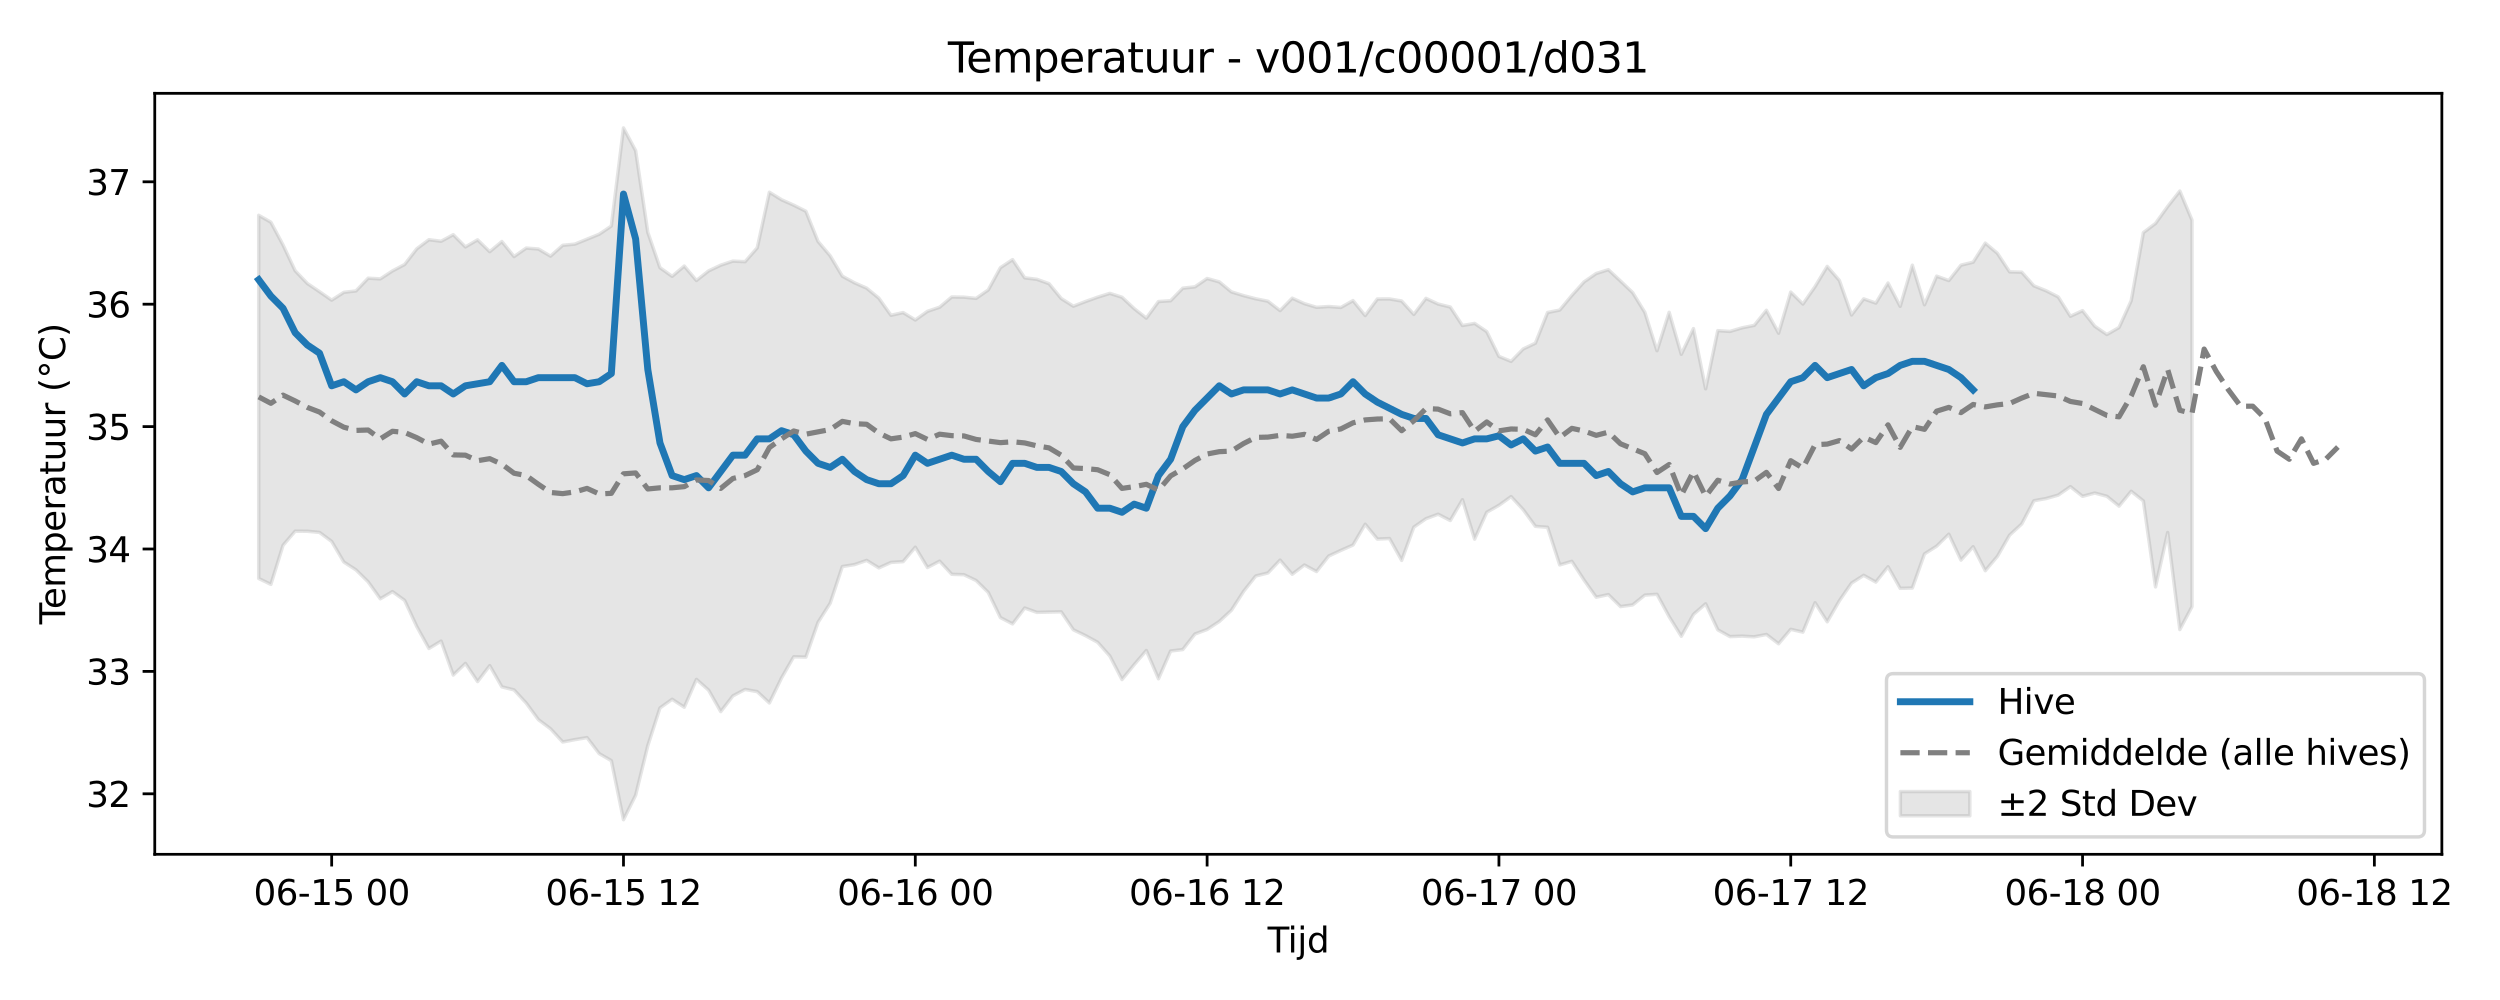 <?xml version="1.0" encoding="utf-8" standalone="no"?>
<!DOCTYPE svg PUBLIC "-//W3C//DTD SVG 1.1//EN"
  "http://www.w3.org/Graphics/SVG/1.1/DTD/svg11.dtd">
<svg xmlns:xlink="http://www.w3.org/1999/xlink" width="720pt" height="288pt" viewBox="0 0 720 288" xmlns="http://www.w3.org/2000/svg" version="1.1">
 <defs>
  <style type="text/css">*{stroke-linejoin: round; stroke-linecap: butt}</style>
 </defs>
 <g id="figure_1">
  <g id="patch_1">
   <path d="M 0 288 
L 720 288 
L 720 0 
L 0 0 
z
" style="fill: #ffffff"/>
  </g>
  <g id="axes_1">
   <g id="patch_2">
    <path d="M 44.57 246.04 
L 703.254 246.04 
L 703.254 26.88 
L 44.57 26.88 
z
" style="fill: #ffffff"/>
   </g>
   <g id="FillBetweenPolyCollection_1">
    <defs>
     <path id="m9fc0aa00d4" d="M 74.51 -225.999 
L 74.51 -121.396 
L 78.012 -119.695 
L 81.514 -130.939 
L 85.016 -135.027 
L 88.517 -134.992 
L 92.019 -134.666 
L 95.521 -132.068 
L 99.023 -126.13 
L 102.524 -123.874 
L 106.026 -120.434 
L 109.528 -115.541 
L 113.03 -117.615 
L 116.532 -115.09 
L 120.033 -107.545 
L 123.535 -101.234 
L 127.037 -103.363 
L 130.539 -93.58 
L 134.04 -96.936 
L 137.542 -91.704 
L 141.044 -96.292 
L 144.546 -90.174 
L 148.047 -89.309 
L 151.549 -85.516 
L 155.051 -80.742 
L 158.553 -78.107 
L 162.055 -74.31 
L 165.556 -74.98 
L 169.058 -75.566 
L 172.56 -70.957 
L 176.062 -68.93 
L 179.563 -51.922 
L 183.065 -58.977 
L 186.567 -73.25 
L 190.069 -84.105 
L 193.571 -86.607 
L 197.072 -84.314 
L 200.574 -92.34 
L 204.076 -89.237 
L 207.578 -83.051 
L 211.079 -87.583 
L 214.581 -89.441 
L 218.083 -88.804 
L 221.585 -85.546 
L 225.087 -92.749 
L 228.588 -98.843 
L 232.09 -98.748 
L 235.592 -108.769 
L 239.094 -114.267 
L 242.595 -124.835 
L 246.097 -125.392 
L 249.599 -126.605 
L 253.101 -124.441 
L 256.603 -126.023 
L 260.104 -126.247 
L 263.606 -130.398 
L 267.108 -124.549 
L 270.61 -126.386 
L 274.111 -122.597 
L 277.613 -122.484 
L 281.115 -120.821 
L 284.617 -117.378 
L 288.119 -110.135 
L 291.62 -108.317 
L 295.122 -112.891 
L 298.624 -111.633 
L 302.126 -111.717 
L 305.627 -111.79 
L 309.129 -106.623 
L 312.631 -104.933 
L 316.133 -103.014 
L 319.635 -99.066 
L 323.136 -92.291 
L 326.638 -96.563 
L 330.14 -100.656 
L 333.642 -92.52 
L 337.143 -100.512 
L 340.645 -100.926 
L 344.147 -105.407 
L 347.649 -106.704 
L 351.151 -109.01 
L 354.652 -112.236 
L 358.154 -117.677 
L 361.656 -122.111 
L 365.158 -122.983 
L 368.659 -126.691 
L 372.161 -122.609 
L 375.663 -125.276 
L 379.165 -123.395 
L 382.666 -127.86 
L 386.168 -129.481 
L 389.67 -131.027 
L 393.172 -137.012 
L 396.674 -132.743 
L 400.175 -132.902 
L 403.677 -126.607 
L 407.179 -136.179 
L 410.681 -138.612 
L 414.182 -139.903 
L 417.684 -138.086 
L 421.186 -144.079 
L 424.688 -132.723 
L 428.19 -140.472 
L 431.691 -142.463 
L 435.193 -144.981 
L 438.695 -141.2 
L 442.197 -136.408 
L 445.698 -136.137 
L 449.2 -125.305 
L 452.702 -126.333 
L 456.204 -120.938 
L 459.706 -116.003 
L 463.207 -116.754 
L 466.709 -113.303 
L 470.211 -113.787 
L 473.713 -116.612 
L 477.214 -116.842 
L 480.716 -110.393 
L 484.218 -104.751 
L 487.72 -111.058 
L 491.222 -114.097 
L 494.723 -106.608 
L 498.225 -104.656 
L 501.727 -104.791 
L 505.229 -104.592 
L 508.73 -105.274 
L 512.232 -102.593 
L 515.734 -106.753 
L 519.236 -105.946 
L 522.738 -114.408 
L 526.239 -108.925 
L 529.741 -114.98 
L 533.243 -120.066 
L 536.745 -122.307 
L 540.246 -120.361 
L 543.748 -124.782 
L 547.25 -118.552 
L 550.752 -118.648 
L 554.254 -128.477 
L 557.755 -130.698 
L 561.257 -134.151 
L 564.759 -126.694 
L 568.261 -130.544 
L 571.762 -123.641 
L 575.264 -127.775 
L 578.766 -133.883 
L 582.268 -137.107 
L 585.77 -143.79 
L 589.271 -144.415 
L 592.773 -145.408 
L 596.275 -147.851 
L 599.777 -145.056 
L 603.278 -146.002 
L 606.78 -145.074 
L 610.282 -142.235 
L 613.784 -146.513 
L 617.286 -143.731 
L 620.787 -118.961 
L 624.289 -134.645 
L 627.791 -106.692 
L 631.293 -113.288 
L 631.293 -224.623 
L 631.293 -224.623 
L 627.791 -232.982 
L 624.289 -228.528 
L 620.787 -223.649 
L 617.286 -221.008 
L 613.784 -201.385 
L 610.282 -193.678 
L 606.78 -191.661 
L 603.278 -194.063 
L 599.777 -198.534 
L 596.275 -196.913 
L 592.773 -202.49 
L 589.271 -204.267 
L 585.77 -205.675 
L 582.268 -209.616 
L 578.766 -209.707 
L 575.264 -215.032 
L 571.762 -217.99 
L 568.261 -212.486 
L 564.759 -211.636 
L 561.257 -207.201 
L 557.755 -208.472 
L 554.254 -200.23 
L 550.752 -211.625 
L 547.25 -199.775 
L 543.748 -206.498 
L 540.246 -200.708 
L 536.745 -201.924 
L 533.243 -197.281 
L 529.741 -207.236 
L 526.239 -211.277 
L 522.738 -205.458 
L 519.236 -200.435 
L 515.734 -203.881 
L 512.232 -192.038 
L 508.73 -198.645 
L 505.229 -194.291 
L 501.727 -193.589 
L 498.225 -192.549 
L 494.723 -192.779 
L 491.222 -176.03 
L 487.72 -193.365 
L 484.218 -185.963 
L 480.716 -198.059 
L 477.214 -186.993 
L 473.713 -198.05 
L 470.211 -203.729 
L 466.709 -207.067 
L 463.207 -210.33 
L 459.706 -209.234 
L 456.204 -206.817 
L 452.702 -202.933 
L 449.2 -198.702 
L 445.698 -197.997 
L 442.197 -189.165 
L 438.695 -187.506 
L 435.193 -183.921 
L 431.691 -185.362 
L 428.19 -192.487 
L 424.688 -194.864 
L 421.186 -194.251 
L 417.684 -199.573 
L 414.182 -200.441 
L 410.681 -202.068 
L 407.179 -197.451 
L 403.677 -201.316 
L 400.175 -201.903 
L 396.674 -201.895 
L 393.172 -197.121 
L 389.67 -201.428 
L 386.168 -199.449 
L 382.666 -199.727 
L 379.165 -199.492 
L 375.663 -200.549 
L 372.161 -202.125 
L 368.659 -198.546 
L 365.158 -201.247 
L 361.656 -201.951 
L 358.154 -202.86 
L 354.652 -203.937 
L 351.151 -206.827 
L 347.649 -207.79 
L 344.147 -205.394 
L 340.645 -205.007 
L 337.143 -201.393 
L 333.642 -201.16 
L 330.14 -196.381 
L 326.638 -199.131 
L 323.136 -202.397 
L 319.635 -203.51 
L 316.133 -202.416 
L 312.631 -201.168 
L 309.129 -199.814 
L 305.627 -202.033 
L 302.126 -206.302 
L 298.624 -207.561 
L 295.122 -207.982 
L 291.62 -213.227 
L 288.119 -210.906 
L 284.617 -204.502 
L 281.115 -202.066 
L 277.613 -202.417 
L 274.111 -202.473 
L 270.61 -199.523 
L 267.108 -198.338 
L 263.606 -195.846 
L 260.104 -197.983 
L 256.603 -197.2 
L 253.101 -202.139 
L 249.599 -205.011 
L 246.097 -206.56 
L 242.595 -208.46 
L 239.094 -214.328 
L 235.592 -218.483 
L 232.09 -227.161 
L 228.588 -228.913 
L 225.087 -230.474 
L 221.585 -232.641 
L 218.083 -216.626 
L 214.581 -212.632 
L 211.079 -212.811 
L 207.578 -211.636 
L 204.076 -209.982 
L 200.574 -207.214 
L 197.072 -211.38 
L 193.571 -208.416 
L 190.069 -210.918 
L 186.567 -221.101 
L 183.065 -244.607 
L 179.563 -251.158 
L 176.062 -222.903 
L 172.56 -220.541 
L 169.058 -219.121 
L 165.556 -217.693 
L 162.055 -217.355 
L 158.553 -214.23 
L 155.051 -216.296 
L 151.549 -216.556 
L 148.047 -214.107 
L 144.546 -218.445 
L 141.044 -215.517 
L 137.542 -218.929 
L 134.04 -216.887 
L 130.539 -220.411 
L 127.037 -218.517 
L 123.535 -218.968 
L 120.033 -216.349 
L 116.532 -211.826 
L 113.03 -209.973 
L 109.528 -207.682 
L 106.026 -207.881 
L 102.524 -204.216 
L 99.023 -203.807 
L 95.521 -201.562 
L 92.019 -204 
L 88.517 -206.36 
L 85.016 -210.017 
L 81.514 -217.463 
L 78.012 -224.007 
L 74.51 -225.999 
z
" style="stroke: #808080; stroke-opacity: 0.2"/>
    </defs>
    <g clip-path="url(#p6d8c85fe1f)">
     <use xlink:href="#m9fc0aa00d4" x="0" y="288" style="fill: #808080; fill-opacity: 0.2; stroke: #808080; stroke-opacity: 0.2"/>
    </g>
   </g>
   <g id="matplotlib.axis_1">
    <g id="xtick_1">
     <g id="line2d_1">
      <defs>
       <path id="m0700ec87ae" d="M 0 0 
L 0 3.5 
" style="stroke: #000000; stroke-width: 0.8"/>
      </defs>
      <g>
       <use xlink:href="#m0700ec87ae" x="95.521" y="246.04" style="stroke: #000000; stroke-width: 0.8"/>
      </g>
     </g>
     <g id="text_1">
      <!-- 06-15 00 -->
      <g transform="translate(73.04 260.638) scale(0.1 -0.1)">
       <defs>
        <path id="DejaVuSans-30" d="M 2034 4250 
Q 1547 4250 1301 3770 
Q 1056 3291 1056 2328 
Q 1056 1369 1301 889 
Q 1547 409 2034 409 
Q 2525 409 2770 889 
Q 3016 1369 3016 2328 
Q 3016 3291 2770 3770 
Q 2525 4250 2034 4250 
z
M 2034 4750 
Q 2819 4750 3233 4129 
Q 3647 3509 3647 2328 
Q 3647 1150 3233 529 
Q 2819 -91 2034 -91 
Q 1250 -91 836 529 
Q 422 1150 422 2328 
Q 422 3509 836 4129 
Q 1250 4750 2034 4750 
z
" transform="scale(0.016)"/>
        <path id="DejaVuSans-36" d="M 2113 2584 
Q 1688 2584 1439 2293 
Q 1191 2003 1191 1497 
Q 1191 994 1439 701 
Q 1688 409 2113 409 
Q 2538 409 2786 701 
Q 3034 994 3034 1497 
Q 3034 2003 2786 2293 
Q 2538 2584 2113 2584 
z
M 3366 4563 
L 3366 3988 
Q 3128 4100 2886 4159 
Q 2644 4219 2406 4219 
Q 1781 4219 1451 3797 
Q 1122 3375 1075 2522 
Q 1259 2794 1537 2939 
Q 1816 3084 2150 3084 
Q 2853 3084 3261 2657 
Q 3669 2231 3669 1497 
Q 3669 778 3244 343 
Q 2819 -91 2113 -91 
Q 1303 -91 875 529 
Q 447 1150 447 2328 
Q 447 3434 972 4092 
Q 1497 4750 2381 4750 
Q 2619 4750 2861 4703 
Q 3103 4656 3366 4563 
z
" transform="scale(0.016)"/>
        <path id="DejaVuSans-2d" d="M 313 2009 
L 1997 2009 
L 1997 1497 
L 313 1497 
L 313 2009 
z
" transform="scale(0.016)"/>
        <path id="DejaVuSans-31" d="M 794 531 
L 1825 531 
L 1825 4091 
L 703 3866 
L 703 4441 
L 1819 4666 
L 2450 4666 
L 2450 531 
L 3481 531 
L 3481 0 
L 794 0 
L 794 531 
z
" transform="scale(0.016)"/>
        <path id="DejaVuSans-35" d="M 691 4666 
L 3169 4666 
L 3169 4134 
L 1269 4134 
L 1269 2991 
Q 1406 3038 1543 3061 
Q 1681 3084 1819 3084 
Q 2600 3084 3056 2656 
Q 3513 2228 3513 1497 
Q 3513 744 3044 326 
Q 2575 -91 1722 -91 
Q 1428 -91 1123 -41 
Q 819 9 494 109 
L 494 744 
Q 775 591 1075 516 
Q 1375 441 1709 441 
Q 2250 441 2565 725 
Q 2881 1009 2881 1497 
Q 2881 1984 2565 2268 
Q 2250 2553 1709 2553 
Q 1456 2553 1204 2497 
Q 953 2441 691 2322 
L 691 4666 
z
" transform="scale(0.016)"/>
        <path id="DejaVuSans-20" transform="scale(0.016)"/>
       </defs>
       <use xlink:href="#DejaVuSans-30"/>
       <use xlink:href="#DejaVuSans-36" transform="translate(63.623 0)"/>
       <use xlink:href="#DejaVuSans-2d" transform="translate(127.246 0)"/>
       <use xlink:href="#DejaVuSans-31" transform="translate(163.33 0)"/>
       <use xlink:href="#DejaVuSans-35" transform="translate(226.953 0)"/>
       <use xlink:href="#DejaVuSans-20" transform="translate(290.576 0)"/>
       <use xlink:href="#DejaVuSans-30" transform="translate(322.363 0)"/>
       <use xlink:href="#DejaVuSans-30" transform="translate(385.986 0)"/>
      </g>
     </g>
    </g>
    <g id="xtick_2">
     <g id="line2d_2">
      <g>
       <use xlink:href="#m0700ec87ae" x="179.563" y="246.04" style="stroke: #000000; stroke-width: 0.8"/>
      </g>
     </g>
     <g id="text_2">
      <!-- 06-15 12 -->
      <g transform="translate(157.083 260.638) scale(0.1 -0.1)">
       <defs>
        <path id="DejaVuSans-32" d="M 1228 531 
L 3431 531 
L 3431 0 
L 469 0 
L 469 531 
Q 828 903 1448 1529 
Q 2069 2156 2228 2338 
Q 2531 2678 2651 2914 
Q 2772 3150 2772 3378 
Q 2772 3750 2511 3984 
Q 2250 4219 1831 4219 
Q 1534 4219 1204 4116 
Q 875 4013 500 3803 
L 500 4441 
Q 881 4594 1212 4672 
Q 1544 4750 1819 4750 
Q 2544 4750 2975 4387 
Q 3406 4025 3406 3419 
Q 3406 3131 3298 2873 
Q 3191 2616 2906 2266 
Q 2828 2175 2409 1742 
Q 1991 1309 1228 531 
z
" transform="scale(0.016)"/>
       </defs>
       <use xlink:href="#DejaVuSans-30"/>
       <use xlink:href="#DejaVuSans-36" transform="translate(63.623 0)"/>
       <use xlink:href="#DejaVuSans-2d" transform="translate(127.246 0)"/>
       <use xlink:href="#DejaVuSans-31" transform="translate(163.33 0)"/>
       <use xlink:href="#DejaVuSans-35" transform="translate(226.953 0)"/>
       <use xlink:href="#DejaVuSans-20" transform="translate(290.576 0)"/>
       <use xlink:href="#DejaVuSans-31" transform="translate(322.363 0)"/>
       <use xlink:href="#DejaVuSans-32" transform="translate(385.986 0)"/>
      </g>
     </g>
    </g>
    <g id="xtick_3">
     <g id="line2d_3">
      <g>
       <use xlink:href="#m0700ec87ae" x="263.606" y="246.04" style="stroke: #000000; stroke-width: 0.8"/>
      </g>
     </g>
     <g id="text_3">
      <!-- 06-16 00 -->
      <g transform="translate(241.126 260.638) scale(0.1 -0.1)">
       <use xlink:href="#DejaVuSans-30"/>
       <use xlink:href="#DejaVuSans-36" transform="translate(63.623 0)"/>
       <use xlink:href="#DejaVuSans-2d" transform="translate(127.246 0)"/>
       <use xlink:href="#DejaVuSans-31" transform="translate(163.33 0)"/>
       <use xlink:href="#DejaVuSans-36" transform="translate(226.953 0)"/>
       <use xlink:href="#DejaVuSans-20" transform="translate(290.576 0)"/>
       <use xlink:href="#DejaVuSans-30" transform="translate(322.363 0)"/>
       <use xlink:href="#DejaVuSans-30" transform="translate(385.986 0)"/>
      </g>
     </g>
    </g>
    <g id="xtick_4">
     <g id="line2d_4">
      <g>
       <use xlink:href="#m0700ec87ae" x="347.649" y="246.04" style="stroke: #000000; stroke-width: 0.8"/>
      </g>
     </g>
     <g id="text_4">
      <!-- 06-16 12 -->
      <g transform="translate(325.168 260.638) scale(0.1 -0.1)">
       <use xlink:href="#DejaVuSans-30"/>
       <use xlink:href="#DejaVuSans-36" transform="translate(63.623 0)"/>
       <use xlink:href="#DejaVuSans-2d" transform="translate(127.246 0)"/>
       <use xlink:href="#DejaVuSans-31" transform="translate(163.33 0)"/>
       <use xlink:href="#DejaVuSans-36" transform="translate(226.953 0)"/>
       <use xlink:href="#DejaVuSans-20" transform="translate(290.576 0)"/>
       <use xlink:href="#DejaVuSans-31" transform="translate(322.363 0)"/>
       <use xlink:href="#DejaVuSans-32" transform="translate(385.986 0)"/>
      </g>
     </g>
    </g>
    <g id="xtick_5">
     <g id="line2d_5">
      <g>
       <use xlink:href="#m0700ec87ae" x="431.691" y="246.04" style="stroke: #000000; stroke-width: 0.8"/>
      </g>
     </g>
     <g id="text_5">
      <!-- 06-17 00 -->
      <g transform="translate(409.211 260.638) scale(0.1 -0.1)">
       <defs>
        <path id="DejaVuSans-37" d="M 525 4666 
L 3525 4666 
L 3525 4397 
L 1831 0 
L 1172 0 
L 2766 4134 
L 525 4134 
L 525 4666 
z
" transform="scale(0.016)"/>
       </defs>
       <use xlink:href="#DejaVuSans-30"/>
       <use xlink:href="#DejaVuSans-36" transform="translate(63.623 0)"/>
       <use xlink:href="#DejaVuSans-2d" transform="translate(127.246 0)"/>
       <use xlink:href="#DejaVuSans-31" transform="translate(163.33 0)"/>
       <use xlink:href="#DejaVuSans-37" transform="translate(226.953 0)"/>
       <use xlink:href="#DejaVuSans-20" transform="translate(290.576 0)"/>
       <use xlink:href="#DejaVuSans-30" transform="translate(322.363 0)"/>
       <use xlink:href="#DejaVuSans-30" transform="translate(385.986 0)"/>
      </g>
     </g>
    </g>
    <g id="xtick_6">
     <g id="line2d_6">
      <g>
       <use xlink:href="#m0700ec87ae" x="515.734" y="246.04" style="stroke: #000000; stroke-width: 0.8"/>
      </g>
     </g>
     <g id="text_6">
      <!-- 06-17 12 -->
      <g transform="translate(493.254 260.638) scale(0.1 -0.1)">
       <use xlink:href="#DejaVuSans-30"/>
       <use xlink:href="#DejaVuSans-36" transform="translate(63.623 0)"/>
       <use xlink:href="#DejaVuSans-2d" transform="translate(127.246 0)"/>
       <use xlink:href="#DejaVuSans-31" transform="translate(163.33 0)"/>
       <use xlink:href="#DejaVuSans-37" transform="translate(226.953 0)"/>
       <use xlink:href="#DejaVuSans-20" transform="translate(290.576 0)"/>
       <use xlink:href="#DejaVuSans-31" transform="translate(322.363 0)"/>
       <use xlink:href="#DejaVuSans-32" transform="translate(385.986 0)"/>
      </g>
     </g>
    </g>
    <g id="xtick_7">
     <g id="line2d_7">
      <g>
       <use xlink:href="#m0700ec87ae" x="599.777" y="246.04" style="stroke: #000000; stroke-width: 0.8"/>
      </g>
     </g>
     <g id="text_7">
      <!-- 06-18 00 -->
      <g transform="translate(577.296 260.638) scale(0.1 -0.1)">
       <defs>
        <path id="DejaVuSans-38" d="M 2034 2216 
Q 1584 2216 1326 1975 
Q 1069 1734 1069 1313 
Q 1069 891 1326 650 
Q 1584 409 2034 409 
Q 2484 409 2743 651 
Q 3003 894 3003 1313 
Q 3003 1734 2745 1975 
Q 2488 2216 2034 2216 
z
M 1403 2484 
Q 997 2584 770 2862 
Q 544 3141 544 3541 
Q 544 4100 942 4425 
Q 1341 4750 2034 4750 
Q 2731 4750 3128 4425 
Q 3525 4100 3525 3541 
Q 3525 3141 3298 2862 
Q 3072 2584 2669 2484 
Q 3125 2378 3379 2068 
Q 3634 1759 3634 1313 
Q 3634 634 3220 271 
Q 2806 -91 2034 -91 
Q 1263 -91 848 271 
Q 434 634 434 1313 
Q 434 1759 690 2068 
Q 947 2378 1403 2484 
z
M 1172 3481 
Q 1172 3119 1398 2916 
Q 1625 2713 2034 2713 
Q 2441 2713 2670 2916 
Q 2900 3119 2900 3481 
Q 2900 3844 2670 4047 
Q 2441 4250 2034 4250 
Q 1625 4250 1398 4047 
Q 1172 3844 1172 3481 
z
" transform="scale(0.016)"/>
       </defs>
       <use xlink:href="#DejaVuSans-30"/>
       <use xlink:href="#DejaVuSans-36" transform="translate(63.623 0)"/>
       <use xlink:href="#DejaVuSans-2d" transform="translate(127.246 0)"/>
       <use xlink:href="#DejaVuSans-31" transform="translate(163.33 0)"/>
       <use xlink:href="#DejaVuSans-38" transform="translate(226.953 0)"/>
       <use xlink:href="#DejaVuSans-20" transform="translate(290.576 0)"/>
       <use xlink:href="#DejaVuSans-30" transform="translate(322.363 0)"/>
       <use xlink:href="#DejaVuSans-30" transform="translate(385.986 0)"/>
      </g>
     </g>
    </g>
    <g id="xtick_8">
     <g id="line2d_8">
      <g>
       <use xlink:href="#m0700ec87ae" x="683.819" y="246.04" style="stroke: #000000; stroke-width: 0.8"/>
      </g>
     </g>
     <g id="text_8">
      <!-- 06-18 12 -->
      <g transform="translate(661.339 260.638) scale(0.1 -0.1)">
       <use xlink:href="#DejaVuSans-30"/>
       <use xlink:href="#DejaVuSans-36" transform="translate(63.623 0)"/>
       <use xlink:href="#DejaVuSans-2d" transform="translate(127.246 0)"/>
       <use xlink:href="#DejaVuSans-31" transform="translate(163.33 0)"/>
       <use xlink:href="#DejaVuSans-38" transform="translate(226.953 0)"/>
       <use xlink:href="#DejaVuSans-20" transform="translate(290.576 0)"/>
       <use xlink:href="#DejaVuSans-31" transform="translate(322.363 0)"/>
       <use xlink:href="#DejaVuSans-32" transform="translate(385.986 0)"/>
      </g>
     </g>
    </g>
    <g id="text_9">
     <!-- Tijd -->
     <g transform="translate(365.062 274.317) scale(0.1 -0.1)">
      <defs>
       <path id="DejaVuSans-54" d="M -19 4666 
L 3928 4666 
L 3928 4134 
L 2272 4134 
L 2272 0 
L 1638 0 
L 1638 4134 
L -19 4134 
L -19 4666 
z
" transform="scale(0.016)"/>
       <path id="DejaVuSans-69" d="M 603 3500 
L 1178 3500 
L 1178 0 
L 603 0 
L 603 3500 
z
M 603 4863 
L 1178 4863 
L 1178 4134 
L 603 4134 
L 603 4863 
z
" transform="scale(0.016)"/>
       <path id="DejaVuSans-6a" d="M 603 3500 
L 1178 3500 
L 1178 -63 
Q 1178 -731 923 -1031 
Q 669 -1331 103 -1331 
L -116 -1331 
L -116 -844 
L 38 -844 
Q 366 -844 484 -692 
Q 603 -541 603 -63 
L 603 3500 
z
M 603 4863 
L 1178 4863 
L 1178 4134 
L 603 4134 
L 603 4863 
z
" transform="scale(0.016)"/>
       <path id="DejaVuSans-64" d="M 2906 2969 
L 2906 4863 
L 3481 4863 
L 3481 0 
L 2906 0 
L 2906 525 
Q 2725 213 2448 61 
Q 2172 -91 1784 -91 
Q 1150 -91 751 415 
Q 353 922 353 1747 
Q 353 2572 751 3078 
Q 1150 3584 1784 3584 
Q 2172 3584 2448 3432 
Q 2725 3281 2906 2969 
z
M 947 1747 
Q 947 1113 1208 752 
Q 1469 391 1925 391 
Q 2381 391 2643 752 
Q 2906 1113 2906 1747 
Q 2906 2381 2643 2742 
Q 2381 3103 1925 3103 
Q 1469 3103 1208 2742 
Q 947 2381 947 1747 
z
" transform="scale(0.016)"/>
      </defs>
      <use xlink:href="#DejaVuSans-54"/>
      <use xlink:href="#DejaVuSans-69" transform="translate(57.959 0)"/>
      <use xlink:href="#DejaVuSans-6a" transform="translate(85.742 0)"/>
      <use xlink:href="#DejaVuSans-64" transform="translate(113.525 0)"/>
     </g>
    </g>
   </g>
   <g id="matplotlib.axis_2">
    <g id="ytick_1">
     <g id="line2d_9">
      <defs>
       <path id="mdd125aff4c" d="M 0 0 
L -3.5 0 
" style="stroke: #000000; stroke-width: 0.8"/>
      </defs>
      <g>
       <use xlink:href="#mdd125aff4c" x="44.57" y="228.614" style="stroke: #000000; stroke-width: 0.8"/>
      </g>
     </g>
     <g id="text_10">
      <!-- 32 -->
      <g transform="translate(24.845 232.413) scale(0.1 -0.1)">
       <defs>
        <path id="DejaVuSans-33" d="M 2597 2516 
Q 3050 2419 3304 2112 
Q 3559 1806 3559 1356 
Q 3559 666 3084 287 
Q 2609 -91 1734 -91 
Q 1441 -91 1130 -33 
Q 819 25 488 141 
L 488 750 
Q 750 597 1062 519 
Q 1375 441 1716 441 
Q 2309 441 2620 675 
Q 2931 909 2931 1356 
Q 2931 1769 2642 2001 
Q 2353 2234 1838 2234 
L 1294 2234 
L 1294 2753 
L 1863 2753 
Q 2328 2753 2575 2939 
Q 2822 3125 2822 3475 
Q 2822 3834 2567 4026 
Q 2313 4219 1838 4219 
Q 1578 4219 1281 4162 
Q 984 4106 628 3988 
L 628 4550 
Q 988 4650 1302 4700 
Q 1616 4750 1894 4750 
Q 2613 4750 3031 4423 
Q 3450 4097 3450 3541 
Q 3450 3153 3228 2886 
Q 3006 2619 2597 2516 
z
" transform="scale(0.016)"/>
       </defs>
       <use xlink:href="#DejaVuSans-33"/>
       <use xlink:href="#DejaVuSans-32" transform="translate(63.623 0)"/>
      </g>
     </g>
    </g>
    <g id="ytick_2">
     <g id="line2d_10">
      <g>
       <use xlink:href="#mdd125aff4c" x="44.57" y="193.364" style="stroke: #000000; stroke-width: 0.8"/>
      </g>
     </g>
     <g id="text_11">
      <!-- 33 -->
      <g transform="translate(24.845 197.163) scale(0.1 -0.1)">
       <use xlink:href="#DejaVuSans-33"/>
       <use xlink:href="#DejaVuSans-33" transform="translate(63.623 0)"/>
      </g>
     </g>
    </g>
    <g id="ytick_3">
     <g id="line2d_11">
      <g>
       <use xlink:href="#mdd125aff4c" x="44.57" y="158.114" style="stroke: #000000; stroke-width: 0.8"/>
      </g>
     </g>
     <g id="text_12">
      <!-- 34 -->
      <g transform="translate(24.845 161.913) scale(0.1 -0.1)">
       <defs>
        <path id="DejaVuSans-34" d="M 2419 4116 
L 825 1625 
L 2419 1625 
L 2419 4116 
z
M 2253 4666 
L 3047 4666 
L 3047 1625 
L 3713 1625 
L 3713 1100 
L 3047 1100 
L 3047 0 
L 2419 0 
L 2419 1100 
L 313 1100 
L 313 1709 
L 2253 4666 
z
" transform="scale(0.016)"/>
       </defs>
       <use xlink:href="#DejaVuSans-33"/>
       <use xlink:href="#DejaVuSans-34" transform="translate(63.623 0)"/>
      </g>
     </g>
    </g>
    <g id="ytick_4">
     <g id="line2d_12">
      <g>
       <use xlink:href="#mdd125aff4c" x="44.57" y="122.863" style="stroke: #000000; stroke-width: 0.8"/>
      </g>
     </g>
     <g id="text_13">
      <!-- 35 -->
      <g transform="translate(24.845 126.663) scale(0.1 -0.1)">
       <use xlink:href="#DejaVuSans-33"/>
       <use xlink:href="#DejaVuSans-35" transform="translate(63.623 0)"/>
      </g>
     </g>
    </g>
    <g id="ytick_5">
     <g id="line2d_13">
      <g>
       <use xlink:href="#mdd125aff4c" x="44.57" y="87.613" style="stroke: #000000; stroke-width: 0.8"/>
      </g>
     </g>
     <g id="text_14">
      <!-- 36 -->
      <g transform="translate(24.845 91.413) scale(0.1 -0.1)">
       <use xlink:href="#DejaVuSans-33"/>
       <use xlink:href="#DejaVuSans-36" transform="translate(63.623 0)"/>
      </g>
     </g>
    </g>
    <g id="ytick_6">
     <g id="line2d_14">
      <g>
       <use xlink:href="#mdd125aff4c" x="44.57" y="52.363" style="stroke: #000000; stroke-width: 0.8"/>
      </g>
     </g>
     <g id="text_15">
      <!-- 37 -->
      <g transform="translate(24.845 56.162) scale(0.1 -0.1)">
       <use xlink:href="#DejaVuSans-33"/>
       <use xlink:href="#DejaVuSans-37" transform="translate(63.623 0)"/>
      </g>
     </g>
    </g>
    <g id="text_16">
     <!-- Temperatuur (°C) -->
     <g transform="translate(18.765 179.816) rotate(-90) scale(0.1 -0.1)">
      <defs>
       <path id="DejaVuSans-65" d="M 3597 1894 
L 3597 1613 
L 953 1613 
Q 991 1019 1311 708 
Q 1631 397 2203 397 
Q 2534 397 2845 478 
Q 3156 559 3463 722 
L 3463 178 
Q 3153 47 2828 -22 
Q 2503 -91 2169 -91 
Q 1331 -91 842 396 
Q 353 884 353 1716 
Q 353 2575 817 3079 
Q 1281 3584 2069 3584 
Q 2775 3584 3186 3129 
Q 3597 2675 3597 1894 
z
M 3022 2063 
Q 3016 2534 2758 2815 
Q 2500 3097 2075 3097 
Q 1594 3097 1305 2825 
Q 1016 2553 972 2059 
L 3022 2063 
z
" transform="scale(0.016)"/>
       <path id="DejaVuSans-6d" d="M 3328 2828 
Q 3544 3216 3844 3400 
Q 4144 3584 4550 3584 
Q 5097 3584 5394 3201 
Q 5691 2819 5691 2113 
L 5691 0 
L 5113 0 
L 5113 2094 
Q 5113 2597 4934 2840 
Q 4756 3084 4391 3084 
Q 3944 3084 3684 2787 
Q 3425 2491 3425 1978 
L 3425 0 
L 2847 0 
L 2847 2094 
Q 2847 2600 2669 2842 
Q 2491 3084 2119 3084 
Q 1678 3084 1418 2786 
Q 1159 2488 1159 1978 
L 1159 0 
L 581 0 
L 581 3500 
L 1159 3500 
L 1159 2956 
Q 1356 3278 1631 3431 
Q 1906 3584 2284 3584 
Q 2666 3584 2933 3390 
Q 3200 3197 3328 2828 
z
" transform="scale(0.016)"/>
       <path id="DejaVuSans-70" d="M 1159 525 
L 1159 -1331 
L 581 -1331 
L 581 3500 
L 1159 3500 
L 1159 2969 
Q 1341 3281 1617 3432 
Q 1894 3584 2278 3584 
Q 2916 3584 3314 3078 
Q 3713 2572 3713 1747 
Q 3713 922 3314 415 
Q 2916 -91 2278 -91 
Q 1894 -91 1617 61 
Q 1341 213 1159 525 
z
M 3116 1747 
Q 3116 2381 2855 2742 
Q 2594 3103 2138 3103 
Q 1681 3103 1420 2742 
Q 1159 2381 1159 1747 
Q 1159 1113 1420 752 
Q 1681 391 2138 391 
Q 2594 391 2855 752 
Q 3116 1113 3116 1747 
z
" transform="scale(0.016)"/>
       <path id="DejaVuSans-72" d="M 2631 2963 
Q 2534 3019 2420 3045 
Q 2306 3072 2169 3072 
Q 1681 3072 1420 2755 
Q 1159 2438 1159 1844 
L 1159 0 
L 581 0 
L 581 3500 
L 1159 3500 
L 1159 2956 
Q 1341 3275 1631 3429 
Q 1922 3584 2338 3584 
Q 2397 3584 2469 3576 
Q 2541 3569 2628 3553 
L 2631 2963 
z
" transform="scale(0.016)"/>
       <path id="DejaVuSans-61" d="M 2194 1759 
Q 1497 1759 1228 1600 
Q 959 1441 959 1056 
Q 959 750 1161 570 
Q 1363 391 1709 391 
Q 2188 391 2477 730 
Q 2766 1069 2766 1631 
L 2766 1759 
L 2194 1759 
z
M 3341 1997 
L 3341 0 
L 2766 0 
L 2766 531 
Q 2569 213 2275 61 
Q 1981 -91 1556 -91 
Q 1019 -91 701 211 
Q 384 513 384 1019 
Q 384 1609 779 1909 
Q 1175 2209 1959 2209 
L 2766 2209 
L 2766 2266 
Q 2766 2663 2505 2880 
Q 2244 3097 1772 3097 
Q 1472 3097 1187 3025 
Q 903 2953 641 2809 
L 641 3341 
Q 956 3463 1253 3523 
Q 1550 3584 1831 3584 
Q 2591 3584 2966 3190 
Q 3341 2797 3341 1997 
z
" transform="scale(0.016)"/>
       <path id="DejaVuSans-74" d="M 1172 4494 
L 1172 3500 
L 2356 3500 
L 2356 3053 
L 1172 3053 
L 1172 1153 
Q 1172 725 1289 603 
Q 1406 481 1766 481 
L 2356 481 
L 2356 0 
L 1766 0 
Q 1100 0 847 248 
Q 594 497 594 1153 
L 594 3053 
L 172 3053 
L 172 3500 
L 594 3500 
L 594 4494 
L 1172 4494 
z
" transform="scale(0.016)"/>
       <path id="DejaVuSans-75" d="M 544 1381 
L 544 3500 
L 1119 3500 
L 1119 1403 
Q 1119 906 1312 657 
Q 1506 409 1894 409 
Q 2359 409 2629 706 
Q 2900 1003 2900 1516 
L 2900 3500 
L 3475 3500 
L 3475 0 
L 2900 0 
L 2900 538 
Q 2691 219 2414 64 
Q 2138 -91 1772 -91 
Q 1169 -91 856 284 
Q 544 659 544 1381 
z
M 1991 3584 
L 1991 3584 
z
" transform="scale(0.016)"/>
       <path id="DejaVuSans-28" d="M 1984 4856 
Q 1566 4138 1362 3434 
Q 1159 2731 1159 2009 
Q 1159 1288 1364 580 
Q 1569 -128 1984 -844 
L 1484 -844 
Q 1016 -109 783 600 
Q 550 1309 550 2009 
Q 550 2706 781 3412 
Q 1013 4119 1484 4856 
L 1984 4856 
z
" transform="scale(0.016)"/>
       <path id="DejaVuSans-b0" d="M 1600 4347 
Q 1350 4347 1178 4173 
Q 1006 4000 1006 3750 
Q 1006 3503 1178 3333 
Q 1350 3163 1600 3163 
Q 1850 3163 2022 3333 
Q 2194 3503 2194 3750 
Q 2194 3997 2020 4172 
Q 1847 4347 1600 4347 
z
M 1600 4750 
Q 1800 4750 1984 4673 
Q 2169 4597 2303 4453 
Q 2447 4313 2519 4134 
Q 2591 3956 2591 3750 
Q 2591 3338 2302 3052 
Q 2013 2766 1594 2766 
Q 1172 2766 890 3047 
Q 609 3328 609 3750 
Q 609 4169 896 4459 
Q 1184 4750 1600 4750 
z
" transform="scale(0.016)"/>
       <path id="DejaVuSans-43" d="M 4122 4306 
L 4122 3641 
Q 3803 3938 3442 4084 
Q 3081 4231 2675 4231 
Q 1875 4231 1450 3742 
Q 1025 3253 1025 2328 
Q 1025 1406 1450 917 
Q 1875 428 2675 428 
Q 3081 428 3442 575 
Q 3803 722 4122 1019 
L 4122 359 
Q 3791 134 3420 21 
Q 3050 -91 2638 -91 
Q 1578 -91 968 557 
Q 359 1206 359 2328 
Q 359 3453 968 4101 
Q 1578 4750 2638 4750 
Q 3056 4750 3426 4639 
Q 3797 4528 4122 4306 
z
" transform="scale(0.016)"/>
       <path id="DejaVuSans-29" d="M 513 4856 
L 1013 4856 
Q 1481 4119 1714 3412 
Q 1947 2706 1947 2009 
Q 1947 1309 1714 600 
Q 1481 -109 1013 -844 
L 513 -844 
Q 928 -128 1133 580 
Q 1338 1288 1338 2009 
Q 1338 2731 1133 3434 
Q 928 4138 513 4856 
z
" transform="scale(0.016)"/>
      </defs>
      <use xlink:href="#DejaVuSans-54"/>
      <use xlink:href="#DejaVuSans-65" transform="translate(44.084 0)"/>
      <use xlink:href="#DejaVuSans-6d" transform="translate(105.607 0)"/>
      <use xlink:href="#DejaVuSans-70" transform="translate(203.02 0)"/>
      <use xlink:href="#DejaVuSans-65" transform="translate(266.496 0)"/>
      <use xlink:href="#DejaVuSans-72" transform="translate(328.02 0)"/>
      <use xlink:href="#DejaVuSans-61" transform="translate(369.133 0)"/>
      <use xlink:href="#DejaVuSans-74" transform="translate(430.412 0)"/>
      <use xlink:href="#DejaVuSans-75" transform="translate(469.621 0)"/>
      <use xlink:href="#DejaVuSans-75" transform="translate(533 0)"/>
      <use xlink:href="#DejaVuSans-72" transform="translate(596.379 0)"/>
      <use xlink:href="#DejaVuSans-20" transform="translate(637.492 0)"/>
      <use xlink:href="#DejaVuSans-28" transform="translate(669.279 0)"/>
      <use xlink:href="#DejaVuSans-b0" transform="translate(708.293 0)"/>
      <use xlink:href="#DejaVuSans-43" transform="translate(758.293 0)"/>
      <use xlink:href="#DejaVuSans-29" transform="translate(828.117 0)"/>
     </g>
    </g>
   </g>
   <g id="line2d_15">
    <path d="M 74.51 80.563 
L 78.012 85.263 
L 81.514 88.788 
L 85.016 95.838 
L 88.517 99.363 
L 92.019 101.713 
L 95.521 111.113 
L 99.023 109.938 
L 102.524 112.288 
L 106.026 109.938 
L 109.528 108.763 
L 113.03 109.938 
L 116.532 113.463 
L 120.033 109.938 
L 123.535 111.113 
L 127.037 111.113 
L 130.539 113.463 
L 134.04 111.113 
L 141.044 109.938 
L 144.546 105.238 
L 148.047 109.938 
L 151.549 109.938 
L 155.051 108.763 
L 165.556 108.763 
L 169.058 110.526 
L 172.56 109.938 
L 176.062 107.588 
L 179.563 55.888 
L 183.065 68.813 
L 186.567 106.413 
L 190.069 127.564 
L 193.571 136.964 
L 197.072 138.139 
L 200.574 136.964 
L 204.076 140.489 
L 211.079 131.089 
L 214.581 131.089 
L 218.083 126.389 
L 221.585 126.389 
L 225.087 124.039 
L 228.588 125.214 
L 232.09 129.914 
L 235.592 133.439 
L 239.094 134.614 
L 242.595 132.264 
L 246.097 135.789 
L 249.599 138.139 
L 253.101 139.314 
L 256.603 139.314 
L 260.104 136.964 
L 263.606 131.089 
L 267.108 133.439 
L 274.111 131.089 
L 277.613 132.264 
L 281.115 132.264 
L 284.617 135.789 
L 288.119 138.726 
L 291.62 133.439 
L 295.122 133.439 
L 298.624 134.614 
L 302.126 134.614 
L 305.627 135.789 
L 309.129 139.314 
L 312.631 141.664 
L 316.133 146.364 
L 319.635 146.364 
L 323.136 147.539 
L 326.638 145.189 
L 330.14 146.364 
L 333.642 136.964 
L 337.143 132.264 
L 340.645 122.863 
L 344.147 118.163 
L 351.151 111.113 
L 354.652 113.463 
L 358.154 112.288 
L 365.158 112.288 
L 368.659 113.463 
L 372.161 112.288 
L 379.165 114.638 
L 382.666 114.638 
L 386.168 113.463 
L 389.67 109.938 
L 393.172 113.463 
L 396.674 115.813 
L 403.677 119.338 
L 407.179 120.513 
L 410.681 120.513 
L 414.182 125.214 
L 421.186 127.564 
L 424.688 126.389 
L 428.19 126.389 
L 431.691 125.507 
L 435.193 128.151 
L 438.695 126.389 
L 442.197 129.914 
L 445.698 128.739 
L 449.2 133.439 
L 456.204 133.439 
L 459.706 136.964 
L 463.207 135.789 
L 466.709 139.314 
L 470.211 141.664 
L 473.713 140.489 
L 480.716 140.489 
L 484.218 148.714 
L 487.72 148.714 
L 491.222 152.239 
L 494.723 146.364 
L 498.225 142.839 
L 501.727 138.139 
L 508.73 119.338 
L 515.734 109.938 
L 519.236 108.763 
L 522.738 105.238 
L 526.239 108.763 
L 533.243 106.413 
L 536.745 111.113 
L 540.246 108.763 
L 543.748 107.588 
L 547.25 105.238 
L 550.752 104.063 
L 554.254 104.063 
L 561.257 106.413 
L 564.759 108.763 
L 568.261 112.288 
L 568.261 112.288 
" clip-path="url(#p6d8c85fe1f)" style="fill: none; stroke: #1f77b4; stroke-width: 2; stroke-linecap: square"/>
   </g>
   <g id="line2d_16">
    <path d="M 74.51 114.303 
L 78.012 116.149 
L 81.514 113.799 
L 85.016 115.478 
L 88.517 117.324 
L 92.019 118.667 
L 95.521 121.185 
L 99.023 123.031 
L 102.524 123.955 
L 106.026 123.843 
L 109.528 126.389 
L 113.03 124.206 
L 116.532 124.542 
L 120.033 126.053 
L 123.535 127.899 
L 127.037 127.06 
L 130.539 131.005 
L 134.04 131.089 
L 137.542 132.683 
L 141.044 132.096 
L 144.546 133.69 
L 148.047 136.292 
L 151.549 136.964 
L 155.051 139.481 
L 158.553 141.831 
L 162.055 142.167 
L 165.556 141.664 
L 169.058 140.656 
L 172.56 142.251 
L 176.062 142.083 
L 179.563 136.46 
L 183.065 136.208 
L 186.567 140.824 
L 190.069 140.489 
L 193.571 140.489 
L 197.072 140.153 
L 200.574 138.223 
L 204.076 138.39 
L 207.578 140.656 
L 211.079 137.803 
L 214.581 136.964 
L 218.083 135.285 
L 221.585 128.906 
L 225.087 126.389 
L 228.588 124.122 
L 232.09 125.046 
L 239.094 123.703 
L 242.595 121.353 
L 246.097 122.024 
L 249.599 122.192 
L 253.101 124.71 
L 256.603 126.389 
L 260.104 125.885 
L 263.606 124.878 
L 267.108 126.556 
L 270.61 125.046 
L 274.111 125.465 
L 277.613 125.549 
L 281.115 126.556 
L 288.119 127.48 
L 291.62 127.228 
L 295.122 127.564 
L 298.624 128.403 
L 302.126 128.99 
L 305.627 131.089 
L 309.129 134.781 
L 312.631 134.949 
L 316.133 135.285 
L 319.635 136.712 
L 323.136 140.656 
L 326.638 140.153 
L 330.14 139.481 
L 333.642 141.16 
L 337.143 137.048 
L 340.645 135.033 
L 344.147 132.599 
L 347.649 130.753 
L 351.151 130.081 
L 354.652 129.914 
L 358.154 127.731 
L 361.656 125.969 
L 365.158 125.885 
L 368.659 125.381 
L 372.161 125.633 
L 375.663 125.088 
L 379.165 126.556 
L 382.666 124.206 
L 386.168 123.535 
L 389.67 121.772 
L 393.172 120.933 
L 396.674 120.681 
L 400.175 120.597 
L 403.677 124.039 
L 407.179 121.185 
L 410.681 117.66 
L 414.182 117.828 
L 417.684 119.171 
L 421.186 118.835 
L 424.688 124.206 
L 428.19 121.521 
L 431.691 124.087 
L 435.193 123.549 
L 438.695 123.647 
L 442.197 125.214 
L 445.698 120.933 
L 449.2 125.997 
L 452.702 123.367 
L 456.204 124.122 
L 459.706 125.381 
L 463.207 124.458 
L 466.709 127.815 
L 473.713 130.669 
L 477.214 136.082 
L 480.716 133.774 
L 484.218 142.643 
L 487.72 135.789 
L 491.222 142.937 
L 494.723 138.306 
L 498.225 139.398 
L 501.727 138.81 
L 505.229 138.558 
L 508.73 136.04 
L 512.232 140.684 
L 515.734 132.683 
L 519.236 134.809 
L 522.738 128.067 
L 526.239 127.899 
L 529.741 126.892 
L 533.243 129.326 
L 536.745 125.885 
L 540.246 127.466 
L 543.748 122.36 
L 547.25 128.836 
L 550.752 122.863 
L 554.254 123.647 
L 557.755 118.415 
L 561.257 117.324 
L 564.759 118.835 
L 568.261 116.485 
L 571.762 117.184 
L 575.264 116.597 
L 578.766 116.205 
L 582.268 114.638 
L 585.77 113.268 
L 592.773 114.051 
L 596.275 115.618 
L 599.777 116.205 
L 606.78 119.632 
L 610.282 120.043 
L 613.784 114.051 
L 617.286 105.63 
L 620.787 116.695 
L 624.289 106.413 
L 627.791 118.163 
L 631.293 119.045 
L 634.794 100.538 
L 638.296 107.001 
L 641.798 112.288 
L 645.3 116.988 
L 648.801 116.988 
L 652.303 120.513 
L 655.805 129.914 
L 659.307 132.264 
L 662.809 126.389 
L 666.31 133.439 
L 669.812 132.264 
L 673.314 128.739 
L 673.314 128.739 
" clip-path="url(#p6d8c85fe1f)" style="fill: none; stroke-dasharray: 5.55,2.4; stroke-dashoffset: 0; stroke: #808080; stroke-width: 1.5"/>
   </g>
   <g id="patch_3">
    <path d="M 44.57 246.04 
L 44.57 26.88 
" style="fill: none; stroke: #000000; stroke-width: 0.8; stroke-linejoin: miter; stroke-linecap: square"/>
   </g>
   <g id="patch_4">
    <path d="M 703.254 246.04 
L 703.254 26.88 
" style="fill: none; stroke: #000000; stroke-width: 0.8; stroke-linejoin: miter; stroke-linecap: square"/>
   </g>
   <g id="patch_5">
    <path d="M 44.57 246.04 
L 703.254 246.04 
" style="fill: none; stroke: #000000; stroke-width: 0.8; stroke-linejoin: miter; stroke-linecap: square"/>
   </g>
   <g id="patch_6">
    <path d="M 44.57 26.88 
L 703.254 26.88 
" style="fill: none; stroke: #000000; stroke-width: 0.8; stroke-linejoin: miter; stroke-linecap: square"/>
   </g>
   <g id="text_17">
    <!-- Temperatuur - v001/c00001/d031 -->
    <g transform="translate(272.99 20.88) scale(0.12 -0.12)">
     <defs>
      <path id="DejaVuSans-76" d="M 191 3500 
L 800 3500 
L 1894 563 
L 2988 3500 
L 3597 3500 
L 2284 0 
L 1503 0 
L 191 3500 
z
" transform="scale(0.016)"/>
      <path id="DejaVuSans-2f" d="M 1625 4666 
L 2156 4666 
L 531 -594 
L 0 -594 
L 1625 4666 
z
" transform="scale(0.016)"/>
      <path id="DejaVuSans-63" d="M 3122 3366 
L 3122 2828 
Q 2878 2963 2633 3030 
Q 2388 3097 2138 3097 
Q 1578 3097 1268 2742 
Q 959 2388 959 1747 
Q 959 1106 1268 751 
Q 1578 397 2138 397 
Q 2388 397 2633 464 
Q 2878 531 3122 666 
L 3122 134 
Q 2881 22 2623 -34 
Q 2366 -91 2075 -91 
Q 1284 -91 818 406 
Q 353 903 353 1747 
Q 353 2603 823 3093 
Q 1294 3584 2113 3584 
Q 2378 3584 2631 3529 
Q 2884 3475 3122 3366 
z
" transform="scale(0.016)"/>
     </defs>
     <use xlink:href="#DejaVuSans-54"/>
     <use xlink:href="#DejaVuSans-65" transform="translate(44.084 0)"/>
     <use xlink:href="#DejaVuSans-6d" transform="translate(105.607 0)"/>
     <use xlink:href="#DejaVuSans-70" transform="translate(203.02 0)"/>
     <use xlink:href="#DejaVuSans-65" transform="translate(266.496 0)"/>
     <use xlink:href="#DejaVuSans-72" transform="translate(328.02 0)"/>
     <use xlink:href="#DejaVuSans-61" transform="translate(369.133 0)"/>
     <use xlink:href="#DejaVuSans-74" transform="translate(430.412 0)"/>
     <use xlink:href="#DejaVuSans-75" transform="translate(469.621 0)"/>
     <use xlink:href="#DejaVuSans-75" transform="translate(533 0)"/>
     <use xlink:href="#DejaVuSans-72" transform="translate(596.379 0)"/>
     <use xlink:href="#DejaVuSans-20" transform="translate(637.492 0)"/>
     <use xlink:href="#DejaVuSans-2d" transform="translate(669.279 0)"/>
     <use xlink:href="#DejaVuSans-20" transform="translate(705.363 0)"/>
     <use xlink:href="#DejaVuSans-76" transform="translate(737.15 0)"/>
     <use xlink:href="#DejaVuSans-30" transform="translate(796.33 0)"/>
     <use xlink:href="#DejaVuSans-30" transform="translate(859.953 0)"/>
     <use xlink:href="#DejaVuSans-31" transform="translate(923.576 0)"/>
     <use xlink:href="#DejaVuSans-2f" transform="translate(987.199 0)"/>
     <use xlink:href="#DejaVuSans-63" transform="translate(1020.891 0)"/>
     <use xlink:href="#DejaVuSans-30" transform="translate(1075.871 0)"/>
     <use xlink:href="#DejaVuSans-30" transform="translate(1139.494 0)"/>
     <use xlink:href="#DejaVuSans-30" transform="translate(1203.117 0)"/>
     <use xlink:href="#DejaVuSans-30" transform="translate(1266.74 0)"/>
     <use xlink:href="#DejaVuSans-31" transform="translate(1330.363 0)"/>
     <use xlink:href="#DejaVuSans-2f" transform="translate(1393.986 0)"/>
     <use xlink:href="#DejaVuSans-64" transform="translate(1427.678 0)"/>
     <use xlink:href="#DejaVuSans-30" transform="translate(1491.154 0)"/>
     <use xlink:href="#DejaVuSans-33" transform="translate(1554.777 0)"/>
     <use xlink:href="#DejaVuSans-31" transform="translate(1618.4 0)"/>
    </g>
   </g>
   <g id="legend_1">
    <g id="patch_7">
     <path d="M 545.31 241.04 
L 696.254 241.04 
Q 698.254 241.04 698.254 239.04 
L 698.254 196.006 
Q 698.254 194.006 696.254 194.006 
L 545.31 194.006 
Q 543.31 194.006 543.31 196.006 
L 543.31 239.04 
Q 543.31 241.04 545.31 241.04 
z
" style="fill: #ffffff; opacity: 0.8; stroke: #cccccc; stroke-linejoin: miter"/>
    </g>
    <g id="line2d_17">
     <path d="M 547.31 202.104 
L 557.31 202.104 
L 567.31 202.104 
" style="fill: none; stroke: #1f77b4; stroke-width: 2; stroke-linecap: square"/>
    </g>
    <g id="text_18">
     <!-- Hive -->
     <g transform="translate(575.31 205.604) scale(0.1 -0.1)">
      <defs>
       <path id="DejaVuSans-48" d="M 628 4666 
L 1259 4666 
L 1259 2753 
L 3553 2753 
L 3553 4666 
L 4184 4666 
L 4184 0 
L 3553 0 
L 3553 2222 
L 1259 2222 
L 1259 0 
L 628 0 
L 628 4666 
z
" transform="scale(0.016)"/>
      </defs>
      <use xlink:href="#DejaVuSans-48"/>
      <use xlink:href="#DejaVuSans-69" transform="translate(75.195 0)"/>
      <use xlink:href="#DejaVuSans-76" transform="translate(102.979 0)"/>
      <use xlink:href="#DejaVuSans-65" transform="translate(162.158 0)"/>
     </g>
    </g>
    <g id="line2d_18">
     <path d="M 547.31 216.782 
L 557.31 216.782 
L 567.31 216.782 
" style="fill: none; stroke-dasharray: 5.55,2.4; stroke-dashoffset: 0; stroke: #808080; stroke-width: 1.5"/>
    </g>
    <g id="text_19">
     <!-- Gemiddelde (alle hives) -->
     <g transform="translate(575.31 220.282) scale(0.1 -0.1)">
      <defs>
       <path id="DejaVuSans-47" d="M 3809 666 
L 3809 1919 
L 2778 1919 
L 2778 2438 
L 4434 2438 
L 4434 434 
Q 4069 175 3628 42 
Q 3188 -91 2688 -91 
Q 1594 -91 976 548 
Q 359 1188 359 2328 
Q 359 3472 976 4111 
Q 1594 4750 2688 4750 
Q 3144 4750 3555 4637 
Q 3966 4525 4313 4306 
L 4313 3634 
Q 3963 3931 3569 4081 
Q 3175 4231 2741 4231 
Q 1884 4231 1454 3753 
Q 1025 3275 1025 2328 
Q 1025 1384 1454 906 
Q 1884 428 2741 428 
Q 3075 428 3337 486 
Q 3600 544 3809 666 
z
" transform="scale(0.016)"/>
       <path id="DejaVuSans-6c" d="M 603 4863 
L 1178 4863 
L 1178 0 
L 603 0 
L 603 4863 
z
" transform="scale(0.016)"/>
       <path id="DejaVuSans-68" d="M 3513 2113 
L 3513 0 
L 2938 0 
L 2938 2094 
Q 2938 2591 2744 2837 
Q 2550 3084 2163 3084 
Q 1697 3084 1428 2787 
Q 1159 2491 1159 1978 
L 1159 0 
L 581 0 
L 581 4863 
L 1159 4863 
L 1159 2956 
Q 1366 3272 1645 3428 
Q 1925 3584 2291 3584 
Q 2894 3584 3203 3211 
Q 3513 2838 3513 2113 
z
" transform="scale(0.016)"/>
       <path id="DejaVuSans-73" d="M 2834 3397 
L 2834 2853 
Q 2591 2978 2328 3040 
Q 2066 3103 1784 3103 
Q 1356 3103 1142 2972 
Q 928 2841 928 2578 
Q 928 2378 1081 2264 
Q 1234 2150 1697 2047 
L 1894 2003 
Q 2506 1872 2764 1633 
Q 3022 1394 3022 966 
Q 3022 478 2636 193 
Q 2250 -91 1575 -91 
Q 1294 -91 989 -36 
Q 684 19 347 128 
L 347 722 
Q 666 556 975 473 
Q 1284 391 1588 391 
Q 1994 391 2212 530 
Q 2431 669 2431 922 
Q 2431 1156 2273 1281 
Q 2116 1406 1581 1522 
L 1381 1569 
Q 847 1681 609 1914 
Q 372 2147 372 2553 
Q 372 3047 722 3315 
Q 1072 3584 1716 3584 
Q 2034 3584 2315 3537 
Q 2597 3491 2834 3397 
z
" transform="scale(0.016)"/>
      </defs>
      <use xlink:href="#DejaVuSans-47"/>
      <use xlink:href="#DejaVuSans-65" transform="translate(77.49 0)"/>
      <use xlink:href="#DejaVuSans-6d" transform="translate(139.014 0)"/>
      <use xlink:href="#DejaVuSans-69" transform="translate(236.426 0)"/>
      <use xlink:href="#DejaVuSans-64" transform="translate(264.209 0)"/>
      <use xlink:href="#DejaVuSans-64" transform="translate(327.686 0)"/>
      <use xlink:href="#DejaVuSans-65" transform="translate(391.162 0)"/>
      <use xlink:href="#DejaVuSans-6c" transform="translate(452.686 0)"/>
      <use xlink:href="#DejaVuSans-64" transform="translate(480.469 0)"/>
      <use xlink:href="#DejaVuSans-65" transform="translate(543.945 0)"/>
      <use xlink:href="#DejaVuSans-20" transform="translate(605.469 0)"/>
      <use xlink:href="#DejaVuSans-28" transform="translate(637.256 0)"/>
      <use xlink:href="#DejaVuSans-61" transform="translate(676.27 0)"/>
      <use xlink:href="#DejaVuSans-6c" transform="translate(737.549 0)"/>
      <use xlink:href="#DejaVuSans-6c" transform="translate(765.332 0)"/>
      <use xlink:href="#DejaVuSans-65" transform="translate(793.115 0)"/>
      <use xlink:href="#DejaVuSans-20" transform="translate(854.639 0)"/>
      <use xlink:href="#DejaVuSans-68" transform="translate(886.426 0)"/>
      <use xlink:href="#DejaVuSans-69" transform="translate(949.805 0)"/>
      <use xlink:href="#DejaVuSans-76" transform="translate(977.588 0)"/>
      <use xlink:href="#DejaVuSans-65" transform="translate(1036.768 0)"/>
      <use xlink:href="#DejaVuSans-73" transform="translate(1098.291 0)"/>
      <use xlink:href="#DejaVuSans-29" transform="translate(1150.391 0)"/>
     </g>
    </g>
    <g id="patch_8">
     <path d="M 547.31 234.96 
L 567.31 234.96 
L 567.31 227.96 
L 547.31 227.96 
z
" style="fill: #808080; fill-opacity: 0.2; stroke: #808080; stroke-opacity: 0.2; stroke-linejoin: miter"/>
    </g>
    <g id="text_20">
     <!-- ±2 Std Dev -->
     <g transform="translate(575.31 234.96) scale(0.1 -0.1)">
      <defs>
       <path id="DejaVuSans-b1" d="M 2944 4013 
L 2944 2803 
L 4684 2803 
L 4684 2272 
L 2944 2272 
L 2944 1063 
L 2419 1063 
L 2419 2272 
L 678 2272 
L 678 2803 
L 2419 2803 
L 2419 4013 
L 2944 4013 
z
M 678 531 
L 4684 531 
L 4684 0 
L 678 0 
L 678 531 
z
" transform="scale(0.016)"/>
       <path id="DejaVuSans-53" d="M 3425 4513 
L 3425 3897 
Q 3066 4069 2747 4153 
Q 2428 4238 2131 4238 
Q 1616 4238 1336 4038 
Q 1056 3838 1056 3469 
Q 1056 3159 1242 3001 
Q 1428 2844 1947 2747 
L 2328 2669 
Q 3034 2534 3370 2195 
Q 3706 1856 3706 1288 
Q 3706 609 3251 259 
Q 2797 -91 1919 -91 
Q 1588 -91 1214 -16 
Q 841 59 441 206 
L 441 856 
Q 825 641 1194 531 
Q 1563 422 1919 422 
Q 2459 422 2753 634 
Q 3047 847 3047 1241 
Q 3047 1584 2836 1778 
Q 2625 1972 2144 2069 
L 1759 2144 
Q 1053 2284 737 2584 
Q 422 2884 422 3419 
Q 422 4038 858 4394 
Q 1294 4750 2059 4750 
Q 2388 4750 2728 4690 
Q 3069 4631 3425 4513 
z
" transform="scale(0.016)"/>
       <path id="DejaVuSans-44" d="M 1259 4147 
L 1259 519 
L 2022 519 
Q 2988 519 3436 956 
Q 3884 1394 3884 2338 
Q 3884 3275 3436 3711 
Q 2988 4147 2022 4147 
L 1259 4147 
z
M 628 4666 
L 1925 4666 
Q 3281 4666 3915 4102 
Q 4550 3538 4550 2338 
Q 4550 1131 3912 565 
Q 3275 0 1925 0 
L 628 0 
L 628 4666 
z
" transform="scale(0.016)"/>
      </defs>
      <use xlink:href="#DejaVuSans-b1"/>
      <use xlink:href="#DejaVuSans-32" transform="translate(83.789 0)"/>
      <use xlink:href="#DejaVuSans-20" transform="translate(147.412 0)"/>
      <use xlink:href="#DejaVuSans-53" transform="translate(179.199 0)"/>
      <use xlink:href="#DejaVuSans-74" transform="translate(242.676 0)"/>
      <use xlink:href="#DejaVuSans-64" transform="translate(281.885 0)"/>
      <use xlink:href="#DejaVuSans-20" transform="translate(345.361 0)"/>
      <use xlink:href="#DejaVuSans-44" transform="translate(377.148 0)"/>
      <use xlink:href="#DejaVuSans-65" transform="translate(454.15 0)"/>
      <use xlink:href="#DejaVuSans-76" transform="translate(515.674 0)"/>
     </g>
    </g>
   </g>
  </g>
 </g>
 <defs>
  <clipPath id="p6d8c85fe1f">
   <rect x="44.57" y="26.88" width="658.684" height="219.16"/>
  </clipPath>
 </defs>
</svg>

